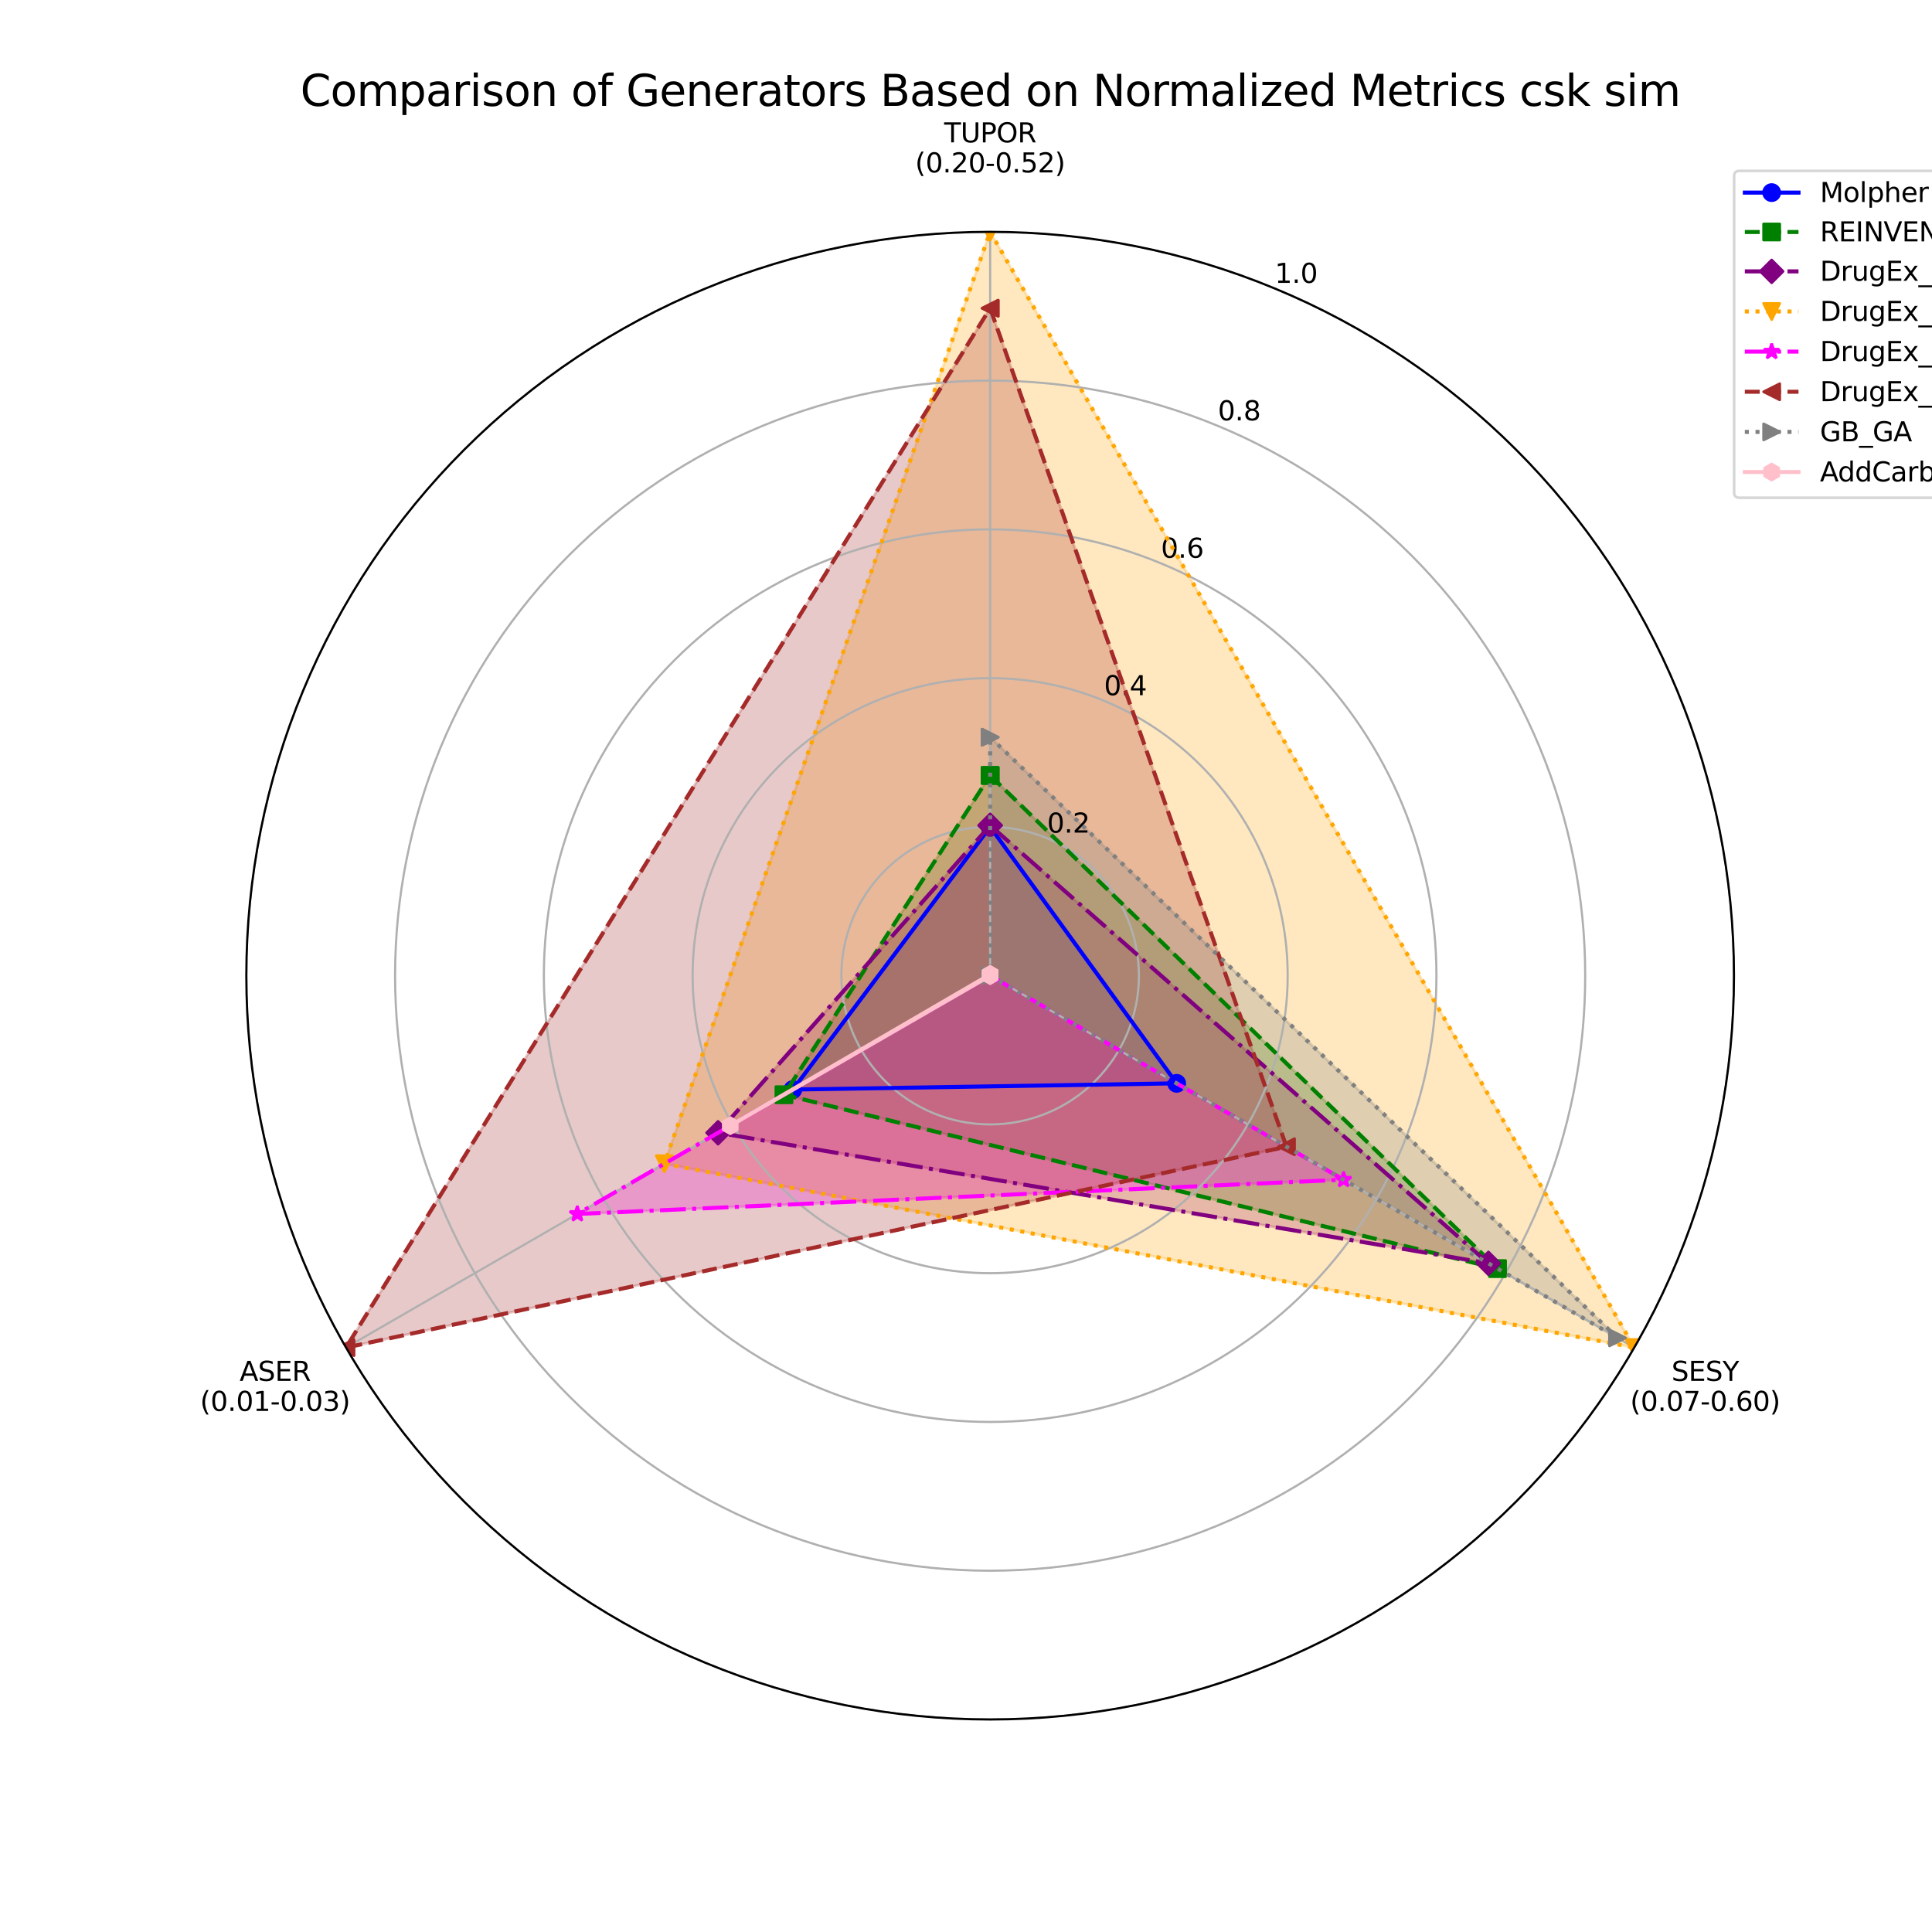 <?xml version="1.0" encoding="utf-8" standalone="no"?>
<!DOCTYPE svg PUBLIC "-//W3C//DTD SVG 1.1//EN"
  "http://www.w3.org/Graphics/SVG/1.1/DTD/svg11.dtd">
<svg xmlns:xlink="http://www.w3.org/1999/xlink" width="720pt" height="720pt" viewBox="0 0 720 720" xmlns="http://www.w3.org/2000/svg" version="1.1">
 <defs>
  <style type="text/css">*{stroke-linejoin: round; stroke-linecap: butt}</style>
 </defs>
 <g id="figure_1">
  <g id="patch_1">
   <path d="M 0 720 
L 720 720 
L 720 0 
L 0 0 
z
" style="fill: #ffffff"/>
  </g>
  <g id="axes_1">
   <g id="patch_2">
    <path d="M 646.2 363.6 
C 646.2 327.198 639.03 291.151 625.099 257.52 
C 611.169 223.889 590.75 193.33 565.01 167.59 
C 539.27 141.85 508.711 121.431 475.08 107.501 
C 441.449 93.57 405.402 86.4 369 86.4 
C 332.598 86.4 296.551 93.57 262.92 107.501 
C 229.289 121.431 198.73 141.85 172.99 167.59 
C 147.25 193.33 126.831 223.889 112.901 257.52 
C 98.97 291.151 91.8 327.198 91.8 363.6 
C 91.8 400.002 98.97 436.049 112.901 469.68 
C 126.831 503.311 147.25 533.87 172.99 559.61 
C 198.73 585.35 229.289 605.769 262.92 619.699 
C 296.551 633.63 332.598 640.8 369 640.8 
C 405.402 640.8 441.449 633.63 475.08 619.699 
C 508.711 605.769 539.27 585.35 565.01 559.61 
C 590.75 533.87 611.169 503.311 625.099 469.68 
C 639.03 436.049 646.2 400.002 646.2 363.6 
M 369 363.6 
C 369 363.6 369 363.6 369 363.6 
C 369 363.6 369 363.6 369 363.6 
C 369 363.6 369 363.6 369 363.6 
C 369 363.6 369 363.6 369 363.6 
C 369 363.6 369 363.6 369 363.6 
C 369 363.6 369 363.6 369 363.6 
C 369 363.6 369 363.6 369 363.6 
C 369 363.6 369 363.6 369 363.6 
C 369 363.6 369 363.6 369 363.6 
C 369 363.6 369 363.6 369 363.6 
C 369 363.6 369 363.6 369 363.6 
C 369 363.6 369 363.6 369 363.6 
C 369 363.6 369 363.6 369 363.6 
C 369 363.6 369 363.6 369 363.6 
C 369 363.6 369 363.6 369 363.6 
C 369 363.6 369 363.6 369 363.6 
z
" style="fill: #ffffff"/>
   </g>
   <g id="patch_3">
    <path d="M 369 308.173 
L 438.509 403.731 
L 295.478 406.048 
z
" clip-path="url(#p6c71c57a75)" style="fill: #0000ff; opacity: 0.25; stroke: #0000ff; stroke-linejoin: miter"/>
   </g>
   <g id="patch_4">
    <path d="M 369 288.975 
L 558.087 472.769 
L 292.154 407.967 
z
" clip-path="url(#p6c71c57a75)" style="fill: #008000; opacity: 0.25; stroke: #008000; stroke-linejoin: miter"/>
   </g>
   <g id="patch_5">
    <path d="M 369 307.61 
L 554.692 470.809 
L 267.59 422.149 
z
" clip-path="url(#p6c71c57a75)" style="fill: #800080; opacity: 0.25; stroke: #800080; stroke-linejoin: miter"/>
   </g>
   <g id="patch_6">
    <path d="M 369 86.4 
L 609.062 502.2 
L 247.58 433.702 
z
" clip-path="url(#p6c71c57a75)" style="fill: #ffa500; opacity: 0.25; stroke: #ffa500; stroke-linejoin: miter"/>
   </g>
   <g id="patch_7">
    <path d="M 369 363.6 
L 500.719 439.648 
L 215.157 452.421 
z
" clip-path="url(#p6c71c57a75)" style="fill: #ff00ff; opacity: 0.25; stroke: #ff00ff; stroke-linejoin: miter"/>
   </g>
   <g id="patch_8">
    <path d="M 369 114.867 
L 479.434 427.359 
L 128.938 502.2 
z
" clip-path="url(#p6c71c57a75)" style="fill: #a52a2a; opacity: 0.25; stroke: #a52a2a; stroke-linejoin: miter"/>
   </g>
   <g id="patch_9">
    <path d="M 369 274.741 
L 602.802 498.586 
L 369 363.6 
z
" clip-path="url(#p6c71c57a75)" style="fill: #808080; opacity: 0.25; stroke: #808080; stroke-linejoin: miter"/>
   </g>
   <g id="patch_10">
    <path d="M 369 363.161 
L 369 363.6 
L 272.144 419.52 
z
" clip-path="url(#p6c71c57a75)" style="fill: #ffc0cb; opacity: 0.25; stroke: #ffc0cb; stroke-linejoin: miter"/>
   </g>
   <g id="matplotlib.axis_1">
    <g id="xtick_1">
     <g id="line2d_1">
      <path d="M 369 363.6 
L 369 86.4 
" clip-path="url(#p6c71c57a75)" style="fill: none; stroke: #b0b0b0; stroke-width: 0.8; stroke-linecap: square"/>
     </g>
     <g id="text_1">
      <!-- TUPOR -->
      <g transform="translate(351.862 53.06) scale(0.1 -0.1)">
       <defs>
        <path id="DejaVuSans-54" d="M -19 4666 
L 3928 4666 
L 3928 4134 
L 2272 4134 
L 2272 0 
L 1638 0 
L 1638 4134 
L -19 4134 
L -19 4666 
z
" transform="scale(0.016)"/>
        <path id="DejaVuSans-55" d="M 556 4666 
L 1191 4666 
L 1191 1831 
Q 1191 1081 1462 751 
Q 1734 422 2344 422 
Q 2950 422 3222 751 
Q 3494 1081 3494 1831 
L 3494 4666 
L 4128 4666 
L 4128 1753 
Q 4128 841 3676 375 
Q 3225 -91 2344 -91 
Q 1459 -91 1007 375 
Q 556 841 556 1753 
L 556 4666 
z
" transform="scale(0.016)"/>
        <path id="DejaVuSans-50" d="M 1259 4147 
L 1259 2394 
L 2053 2394 
Q 2494 2394 2734 2622 
Q 2975 2850 2975 3272 
Q 2975 3691 2734 3919 
Q 2494 4147 2053 4147 
L 1259 4147 
z
M 628 4666 
L 2053 4666 
Q 2838 4666 3239 4311 
Q 3641 3956 3641 3272 
Q 3641 2581 3239 2228 
Q 2838 1875 2053 1875 
L 1259 1875 
L 1259 0 
L 628 0 
L 628 4666 
z
" transform="scale(0.016)"/>
        <path id="DejaVuSans-4f" d="M 2522 4238 
Q 1834 4238 1429 3725 
Q 1025 3213 1025 2328 
Q 1025 1447 1429 934 
Q 1834 422 2522 422 
Q 3209 422 3611 934 
Q 4013 1447 4013 2328 
Q 4013 3213 3611 3725 
Q 3209 4238 2522 4238 
z
M 2522 4750 
Q 3503 4750 4090 4092 
Q 4678 3434 4678 2328 
Q 4678 1225 4090 567 
Q 3503 -91 2522 -91 
Q 1538 -91 948 565 
Q 359 1222 359 2328 
Q 359 3434 948 4092 
Q 1538 4750 2522 4750 
z
" transform="scale(0.016)"/>
        <path id="DejaVuSans-52" d="M 2841 2188 
Q 3044 2119 3236 1894 
Q 3428 1669 3622 1275 
L 4263 0 
L 3584 0 
L 2988 1197 
Q 2756 1666 2539 1819 
Q 2322 1972 1947 1972 
L 1259 1972 
L 1259 0 
L 628 0 
L 628 4666 
L 2053 4666 
Q 2853 4666 3247 4331 
Q 3641 3997 3641 3322 
Q 3641 2881 3436 2590 
Q 3231 2300 2841 2188 
z
M 1259 4147 
L 1259 2491 
L 2053 2491 
Q 2509 2491 2742 2702 
Q 2975 2913 2975 3322 
Q 2975 3731 2742 3939 
Q 2509 4147 2053 4147 
L 1259 4147 
z
" transform="scale(0.016)"/>
       </defs>
       <use xlink:href="#DejaVuSans-54"/>
       <use xlink:href="#DejaVuSans-55" x="61.084"/>
       <use xlink:href="#DejaVuSans-50" x="134.277"/>
       <use xlink:href="#DejaVuSans-4f" x="194.58"/>
       <use xlink:href="#DejaVuSans-52" x="273.291"/>
      </g>
      <!-- (0.20-0.52) -->
      <g transform="translate(341.029 64.258) scale(0.1 -0.1)">
       <defs>
        <path id="DejaVuSans-28" d="M 1984 4856 
Q 1566 4138 1362 3434 
Q 1159 2731 1159 2009 
Q 1159 1288 1364 580 
Q 1569 -128 1984 -844 
L 1484 -844 
Q 1016 -109 783 600 
Q 550 1309 550 2009 
Q 550 2706 781 3412 
Q 1013 4119 1484 4856 
L 1984 4856 
z
" transform="scale(0.016)"/>
        <path id="DejaVuSans-30" d="M 2034 4250 
Q 1547 4250 1301 3770 
Q 1056 3291 1056 2328 
Q 1056 1369 1301 889 
Q 1547 409 2034 409 
Q 2525 409 2770 889 
Q 3016 1369 3016 2328 
Q 3016 3291 2770 3770 
Q 2525 4250 2034 4250 
z
M 2034 4750 
Q 2819 4750 3233 4129 
Q 3647 3509 3647 2328 
Q 3647 1150 3233 529 
Q 2819 -91 2034 -91 
Q 1250 -91 836 529 
Q 422 1150 422 2328 
Q 422 3509 836 4129 
Q 1250 4750 2034 4750 
z
" transform="scale(0.016)"/>
        <path id="DejaVuSans-2e" d="M 684 794 
L 1344 794 
L 1344 0 
L 684 0 
L 684 794 
z
" transform="scale(0.016)"/>
        <path id="DejaVuSans-32" d="M 1228 531 
L 3431 531 
L 3431 0 
L 469 0 
L 469 531 
Q 828 903 1448 1529 
Q 2069 2156 2228 2338 
Q 2531 2678 2651 2914 
Q 2772 3150 2772 3378 
Q 2772 3750 2511 3984 
Q 2250 4219 1831 4219 
Q 1534 4219 1204 4116 
Q 875 4013 500 3803 
L 500 4441 
Q 881 4594 1212 4672 
Q 1544 4750 1819 4750 
Q 2544 4750 2975 4387 
Q 3406 4025 3406 3419 
Q 3406 3131 3298 2873 
Q 3191 2616 2906 2266 
Q 2828 2175 2409 1742 
Q 1991 1309 1228 531 
z
" transform="scale(0.016)"/>
        <path id="DejaVuSans-2d" d="M 313 2009 
L 1997 2009 
L 1997 1497 
L 313 1497 
L 313 2009 
z
" transform="scale(0.016)"/>
        <path id="DejaVuSans-35" d="M 691 4666 
L 3169 4666 
L 3169 4134 
L 1269 4134 
L 1269 2991 
Q 1406 3038 1543 3061 
Q 1681 3084 1819 3084 
Q 2600 3084 3056 2656 
Q 3513 2228 3513 1497 
Q 3513 744 3044 326 
Q 2575 -91 1722 -91 
Q 1428 -91 1123 -41 
Q 819 9 494 109 
L 494 744 
Q 775 591 1075 516 
Q 1375 441 1709 441 
Q 2250 441 2565 725 
Q 2881 1009 2881 1497 
Q 2881 1984 2565 2268 
Q 2250 2553 1709 2553 
Q 1456 2553 1204 2497 
Q 953 2441 691 2322 
L 691 4666 
z
" transform="scale(0.016)"/>
        <path id="DejaVuSans-29" d="M 513 4856 
L 1013 4856 
Q 1481 4119 1714 3412 
Q 1947 2706 1947 2009 
Q 1947 1309 1714 600 
Q 1481 -109 1013 -844 
L 513 -844 
Q 928 -128 1133 580 
Q 1338 1288 1338 2009 
Q 1338 2731 1133 3434 
Q 928 4138 513 4856 
z
" transform="scale(0.016)"/>
       </defs>
       <use xlink:href="#DejaVuSans-28"/>
       <use xlink:href="#DejaVuSans-30" x="39.014"/>
       <use xlink:href="#DejaVuSans-2e" x="102.637"/>
       <use xlink:href="#DejaVuSans-32" x="134.424"/>
       <use xlink:href="#DejaVuSans-30" x="198.047"/>
       <use xlink:href="#DejaVuSans-2d" x="261.67"/>
       <use xlink:href="#DejaVuSans-30" x="297.754"/>
       <use xlink:href="#DejaVuSans-2e" x="361.377"/>
       <use xlink:href="#DejaVuSans-35" x="393.164"/>
       <use xlink:href="#DejaVuSans-32" x="456.787"/>
       <use xlink:href="#DejaVuSans-29" x="520.41"/>
      </g>
     </g>
    </g>
    <g id="xtick_2">
     <g id="line2d_2">
      <path d="M 369 363.6 
L 609.062 502.2 
" clip-path="url(#p6c71c57a75)" style="fill: none; stroke: #b0b0b0; stroke-width: 0.8; stroke-linecap: square"/>
     </g>
     <g id="text_2">
      <!-- SESY -->
      <g transform="translate(622.914 514.61) scale(0.1 -0.1)">
       <defs>
        <path id="DejaVuSans-53" d="M 3425 4513 
L 3425 3897 
Q 3066 4069 2747 4153 
Q 2428 4238 2131 4238 
Q 1616 4238 1336 4038 
Q 1056 3838 1056 3469 
Q 1056 3159 1242 3001 
Q 1428 2844 1947 2747 
L 2328 2669 
Q 3034 2534 3370 2195 
Q 3706 1856 3706 1288 
Q 3706 609 3251 259 
Q 2797 -91 1919 -91 
Q 1588 -91 1214 -16 
Q 841 59 441 206 
L 441 856 
Q 825 641 1194 531 
Q 1563 422 1919 422 
Q 2459 422 2753 634 
Q 3047 847 3047 1241 
Q 3047 1584 2836 1778 
Q 2625 1972 2144 2069 
L 1759 2144 
Q 1053 2284 737 2584 
Q 422 2884 422 3419 
Q 422 4038 858 4394 
Q 1294 4750 2059 4750 
Q 2388 4750 2728 4690 
Q 3069 4631 3425 4513 
z
" transform="scale(0.016)"/>
        <path id="DejaVuSans-45" d="M 628 4666 
L 3578 4666 
L 3578 4134 
L 1259 4134 
L 1259 2753 
L 3481 2753 
L 3481 2222 
L 1259 2222 
L 1259 531 
L 3634 531 
L 3634 0 
L 628 0 
L 628 4666 
z
" transform="scale(0.016)"/>
        <path id="DejaVuSans-59" d="M -13 4666 
L 666 4666 
L 1959 2747 
L 3244 4666 
L 3922 4666 
L 2272 2222 
L 2272 0 
L 1638 0 
L 1638 2222 
L -13 4666 
z
" transform="scale(0.016)"/>
       </defs>
       <use xlink:href="#DejaVuSans-53"/>
       <use xlink:href="#DejaVuSans-45" x="63.477"/>
       <use xlink:href="#DejaVuSans-53" x="126.66"/>
       <use xlink:href="#DejaVuSans-59" x="190.137"/>
      </g>
      <!-- (0.07-0.60) -->
      <g transform="translate(607.505 525.808) scale(0.1 -0.1)">
       <defs>
        <path id="DejaVuSans-37" d="M 525 4666 
L 3525 4666 
L 3525 4397 
L 1831 0 
L 1172 0 
L 2766 4134 
L 525 4134 
L 525 4666 
z
" transform="scale(0.016)"/>
        <path id="DejaVuSans-36" d="M 2113 2584 
Q 1688 2584 1439 2293 
Q 1191 2003 1191 1497 
Q 1191 994 1439 701 
Q 1688 409 2113 409 
Q 2538 409 2786 701 
Q 3034 994 3034 1497 
Q 3034 2003 2786 2293 
Q 2538 2584 2113 2584 
z
M 3366 4563 
L 3366 3988 
Q 3128 4100 2886 4159 
Q 2644 4219 2406 4219 
Q 1781 4219 1451 3797 
Q 1122 3375 1075 2522 
Q 1259 2794 1537 2939 
Q 1816 3084 2150 3084 
Q 2853 3084 3261 2657 
Q 3669 2231 3669 1497 
Q 3669 778 3244 343 
Q 2819 -91 2113 -91 
Q 1303 -91 875 529 
Q 447 1150 447 2328 
Q 447 3434 972 4092 
Q 1497 4750 2381 4750 
Q 2619 4750 2861 4703 
Q 3103 4656 3366 4563 
z
" transform="scale(0.016)"/>
       </defs>
       <use xlink:href="#DejaVuSans-28"/>
       <use xlink:href="#DejaVuSans-30" x="39.014"/>
       <use xlink:href="#DejaVuSans-2e" x="102.637"/>
       <use xlink:href="#DejaVuSans-30" x="134.424"/>
       <use xlink:href="#DejaVuSans-37" x="198.047"/>
       <use xlink:href="#DejaVuSans-2d" x="261.67"/>
       <use xlink:href="#DejaVuSans-30" x="297.754"/>
       <use xlink:href="#DejaVuSans-2e" x="361.377"/>
       <use xlink:href="#DejaVuSans-36" x="393.164"/>
       <use xlink:href="#DejaVuSans-30" x="456.787"/>
       <use xlink:href="#DejaVuSans-29" x="520.41"/>
      </g>
     </g>
    </g>
    <g id="xtick_3">
     <g id="line2d_3">
      <path d="M 369 363.6 
L 128.938 502.2 
" clip-path="url(#p6c71c57a75)" style="fill: none; stroke: #b0b0b0; stroke-width: 0.8; stroke-linecap: square"/>
     </g>
     <g id="text_3">
      <!-- ASER -->
      <g transform="translate(89.296 514.61) scale(0.1 -0.1)">
       <defs>
        <path id="DejaVuSans-41" d="M 2188 4044 
L 1331 1722 
L 3047 1722 
L 2188 4044 
z
M 1831 4666 
L 2547 4666 
L 4325 0 
L 3669 0 
L 3244 1197 
L 1141 1197 
L 716 0 
L 50 0 
L 1831 4666 
z
" transform="scale(0.016)"/>
       </defs>
       <use xlink:href="#DejaVuSans-41"/>
       <use xlink:href="#DejaVuSans-53" x="68.408"/>
       <use xlink:href="#DejaVuSans-45" x="131.885"/>
       <use xlink:href="#DejaVuSans-52" x="195.068"/>
      </g>
      <!-- (0.01-0.03) -->
      <g transform="translate(74.553 525.808) scale(0.1 -0.1)">
       <defs>
        <path id="DejaVuSans-31" d="M 794 531 
L 1825 531 
L 1825 4091 
L 703 3866 
L 703 4441 
L 1819 4666 
L 2450 4666 
L 2450 531 
L 3481 531 
L 3481 0 
L 794 0 
L 794 531 
z
" transform="scale(0.016)"/>
        <path id="DejaVuSans-33" d="M 2597 2516 
Q 3050 2419 3304 2112 
Q 3559 1806 3559 1356 
Q 3559 666 3084 287 
Q 2609 -91 1734 -91 
Q 1441 -91 1130 -33 
Q 819 25 488 141 
L 488 750 
Q 750 597 1062 519 
Q 1375 441 1716 441 
Q 2309 441 2620 675 
Q 2931 909 2931 1356 
Q 2931 1769 2642 2001 
Q 2353 2234 1838 2234 
L 1294 2234 
L 1294 2753 
L 1863 2753 
Q 2328 2753 2575 2939 
Q 2822 3125 2822 3475 
Q 2822 3834 2567 4026 
Q 2313 4219 1838 4219 
Q 1578 4219 1281 4162 
Q 984 4106 628 3988 
L 628 4550 
Q 988 4650 1302 4700 
Q 1616 4750 1894 4750 
Q 2613 4750 3031 4423 
Q 3450 4097 3450 3541 
Q 3450 3153 3228 2886 
Q 3006 2619 2597 2516 
z
" transform="scale(0.016)"/>
       </defs>
       <use xlink:href="#DejaVuSans-28"/>
       <use xlink:href="#DejaVuSans-30" x="39.014"/>
       <use xlink:href="#DejaVuSans-2e" x="102.637"/>
       <use xlink:href="#DejaVuSans-30" x="134.424"/>
       <use xlink:href="#DejaVuSans-31" x="198.047"/>
       <use xlink:href="#DejaVuSans-2d" x="261.67"/>
       <use xlink:href="#DejaVuSans-30" x="297.754"/>
       <use xlink:href="#DejaVuSans-2e" x="361.377"/>
       <use xlink:href="#DejaVuSans-30" x="393.164"/>
       <use xlink:href="#DejaVuSans-33" x="456.787"/>
       <use xlink:href="#DejaVuSans-29" x="520.41"/>
      </g>
     </g>
    </g>
   </g>
   <g id="matplotlib.axis_2">
    <g id="ytick_1">
     <g id="line2d_4">
      <path d="M 369 308.16 
C 376.28 308.16 383.49 309.594 390.216 312.38 
C 396.942 315.166 403.054 319.25 408.202 324.398 
C 413.35 329.546 417.434 335.658 420.22 342.384 
C 423.006 349.11 424.44 356.32 424.44 363.6 
C 424.44 370.88 423.006 378.09 420.22 384.816 
C 417.434 391.542 413.35 397.654 408.202 402.802 
C 403.054 407.95 396.942 412.034 390.216 414.82 
C 383.49 417.606 376.28 419.04 369 419.04 
C 361.72 419.04 354.51 417.606 347.784 414.82 
C 341.058 412.034 334.946 407.95 329.798 402.802 
C 324.65 397.654 320.566 391.542 317.78 384.816 
C 314.994 378.09 313.56 370.88 313.56 363.6 
C 313.56 356.32 314.994 349.11 317.78 342.384 
C 320.566 335.658 324.65 329.546 329.798 324.398 
C 334.946 319.25 341.058 315.166 347.784 312.38 
C 354.51 309.594 361.72 308.16 369 308.16 
" clip-path="url(#p6c71c57a75)" style="fill: none; stroke: #b0b0b0; stroke-width: 0.8; stroke-linecap: square"/>
     </g>
     <g id="text_4">
      <!-- 0.2 -->
      <g transform="translate(390.216 310.3) scale(0.1 -0.1)">
       <use xlink:href="#DejaVuSans-30"/>
       <use xlink:href="#DejaVuSans-2e" x="63.623"/>
       <use xlink:href="#DejaVuSans-32" x="95.41"/>
      </g>
     </g>
    </g>
    <g id="ytick_2">
     <g id="line2d_5">
      <path d="M 369 252.72 
C 383.561 252.72 397.98 255.588 411.432 261.16 
C 424.884 266.732 437.108 274.9 447.404 285.196 
C 457.7 295.492 465.868 307.716 471.44 321.168 
C 477.012 334.62 479.88 349.039 479.88 363.6 
C 479.88 378.161 477.012 392.58 471.44 406.032 
C 465.868 419.484 457.7 431.708 447.404 442.004 
C 437.108 452.3 424.884 460.468 411.432 466.04 
C 397.98 471.612 383.561 474.48 369 474.48 
C 354.439 474.48 340.02 471.612 326.568 466.04 
C 313.116 460.468 300.892 452.3 290.596 442.004 
C 280.3 431.708 272.132 419.484 266.56 406.032 
C 260.988 392.58 258.12 378.161 258.12 363.6 
C 258.12 349.039 260.988 334.62 266.56 321.168 
C 272.132 307.716 280.3 295.492 290.596 285.196 
C 300.892 274.9 313.116 266.732 326.568 261.16 
C 340.02 255.588 354.439 252.72 369 252.72 
" clip-path="url(#p6c71c57a75)" style="fill: none; stroke: #b0b0b0; stroke-width: 0.8; stroke-linecap: square"/>
     </g>
     <g id="text_5">
      <!-- 0.4 -->
      <g transform="translate(411.432 259.081) scale(0.1 -0.1)">
       <defs>
        <path id="DejaVuSans-34" d="M 2419 4116 
L 825 1625 
L 2419 1625 
L 2419 4116 
z
M 2253 4666 
L 3047 4666 
L 3047 1625 
L 3713 1625 
L 3713 1100 
L 3047 1100 
L 3047 0 
L 2419 0 
L 2419 1100 
L 313 1100 
L 313 1709 
L 2253 4666 
z
" transform="scale(0.016)"/>
       </defs>
       <use xlink:href="#DejaVuSans-30"/>
       <use xlink:href="#DejaVuSans-2e" x="63.623"/>
       <use xlink:href="#DejaVuSans-34" x="95.41"/>
      </g>
     </g>
    </g>
    <g id="ytick_3">
     <g id="line2d_6">
      <path d="M 369 197.28 
C 390.841 197.28 412.47 201.582 432.648 209.94 
C 452.826 218.299 471.162 230.55 486.606 245.994 
C 502.05 261.438 514.301 279.774 522.66 299.952 
C 531.018 320.13 535.32 341.759 535.32 363.6 
C 535.32 385.441 531.018 407.07 522.66 427.248 
C 514.301 447.426 502.05 465.762 486.606 481.206 
C 471.162 496.65 452.826 508.901 432.648 517.26 
C 412.47 525.618 390.841 529.92 369 529.92 
C 347.159 529.92 325.53 525.618 305.352 517.26 
C 285.174 508.901 266.838 496.65 251.394 481.206 
C 235.95 465.762 223.699 447.426 215.34 427.248 
C 206.982 407.07 202.68 385.441 202.68 363.6 
C 202.68 341.759 206.982 320.13 215.34 299.952 
C 223.699 279.774 235.95 261.438 251.394 245.994 
C 266.838 230.55 285.174 218.299 305.352 209.94 
C 325.53 201.582 347.159 197.28 369 197.28 
" clip-path="url(#p6c71c57a75)" style="fill: none; stroke: #b0b0b0; stroke-width: 0.8; stroke-linecap: square"/>
     </g>
     <g id="text_6">
      <!-- 0.6 -->
      <g transform="translate(432.648 207.861) scale(0.1 -0.1)">
       <use xlink:href="#DejaVuSans-30"/>
       <use xlink:href="#DejaVuSans-2e" x="63.623"/>
       <use xlink:href="#DejaVuSans-36" x="95.41"/>
      </g>
     </g>
    </g>
    <g id="ytick_4">
     <g id="line2d_7">
      <path d="M 369 141.84 
C 398.121 141.84 426.959 147.576 453.864 158.72 
C 480.768 169.865 505.216 186.2 525.808 206.792 
C 546.4 227.384 562.735 251.832 573.88 278.736 
C 585.024 305.641 590.76 334.479 590.76 363.6 
C 590.76 392.721 585.024 421.559 573.88 448.464 
C 562.735 475.368 546.4 499.816 525.808 520.408 
C 505.216 541 480.768 557.335 453.864 568.48 
C 426.959 579.624 398.121 585.36 369 585.36 
C 339.879 585.36 311.041 579.624 284.136 568.48 
C 257.232 557.335 232.784 541 212.192 520.408 
C 191.6 499.816 175.265 475.368 164.12 448.464 
C 152.976 421.559 147.24 392.721 147.24 363.6 
C 147.24 334.479 152.976 305.641 164.12 278.736 
C 175.265 251.832 191.6 227.384 212.192 206.792 
C 232.784 186.2 257.232 169.865 284.136 158.72 
C 311.041 147.576 339.879 141.84 369 141.84 
" clip-path="url(#p6c71c57a75)" style="fill: none; stroke: #b0b0b0; stroke-width: 0.8; stroke-linecap: square"/>
     </g>
     <g id="text_7">
      <!-- 0.8 -->
      <g transform="translate(453.864 156.641) scale(0.1 -0.1)">
       <defs>
        <path id="DejaVuSans-38" d="M 2034 2216 
Q 1584 2216 1326 1975 
Q 1069 1734 1069 1313 
Q 1069 891 1326 650 
Q 1584 409 2034 409 
Q 2484 409 2743 651 
Q 3003 894 3003 1313 
Q 3003 1734 2745 1975 
Q 2488 2216 2034 2216 
z
M 1403 2484 
Q 997 2584 770 2862 
Q 544 3141 544 3541 
Q 544 4100 942 4425 
Q 1341 4750 2034 4750 
Q 2731 4750 3128 4425 
Q 3525 4100 3525 3541 
Q 3525 3141 3298 2862 
Q 3072 2584 2669 2484 
Q 3125 2378 3379 2068 
Q 3634 1759 3634 1313 
Q 3634 634 3220 271 
Q 2806 -91 2034 -91 
Q 1263 -91 848 271 
Q 434 634 434 1313 
Q 434 1759 690 2068 
Q 947 2378 1403 2484 
z
M 1172 3481 
Q 1172 3119 1398 2916 
Q 1625 2713 2034 2713 
Q 2441 2713 2670 2916 
Q 2900 3119 2900 3481 
Q 2900 3844 2670 4047 
Q 2441 4250 2034 4250 
Q 1625 4250 1398 4047 
Q 1172 3844 1172 3481 
z
" transform="scale(0.016)"/>
       </defs>
       <use xlink:href="#DejaVuSans-30"/>
       <use xlink:href="#DejaVuSans-2e" x="63.623"/>
       <use xlink:href="#DejaVuSans-38" x="95.41"/>
      </g>
     </g>
    </g>
    <g id="ytick_5">
     <g id="line2d_8">
      <path d="M 369 86.4 
C 405.402 86.4 441.449 93.57 475.08 107.501 
C 508.711 121.431 539.27 141.85 565.01 167.59 
C 590.75 193.33 611.169 223.889 625.099 257.52 
C 639.03 291.151 646.2 327.198 646.2 363.6 
C 646.2 400.002 639.03 436.049 625.099 469.68 
C 611.169 503.311 590.75 533.87 565.01 559.61 
C 539.27 585.35 508.711 605.769 475.08 619.699 
C 441.449 633.63 405.402 640.8 369 640.8 
C 332.598 640.8 296.551 633.63 262.92 619.699 
C 229.289 605.769 198.73 585.35 172.99 559.61 
C 147.25 533.87 126.831 503.311 112.901 469.68 
C 98.97 436.049 91.8 400.002 91.8 363.6 
C 91.8 327.198 98.97 291.151 112.901 257.52 
C 126.831 223.889 147.25 193.33 172.99 167.59 
C 198.73 141.85 229.289 121.431 262.92 107.501 
C 296.551 93.57 332.598 86.4 369 86.4 
" clip-path="url(#p6c71c57a75)" style="fill: none; stroke: #b0b0b0; stroke-width: 0.8; stroke-linecap: square"/>
     </g>
     <g id="text_8">
      <!-- 1.0 -->
      <g transform="translate(475.08 105.421) scale(0.1 -0.1)">
       <use xlink:href="#DejaVuSans-31"/>
       <use xlink:href="#DejaVuSans-2e" x="63.623"/>
       <use xlink:href="#DejaVuSans-30" x="95.41"/>
      </g>
     </g>
    </g>
   </g>
   <g id="line2d_9">
    <path d="M 369 308.173 
L 438.509 403.731 
L 295.478 406.048 
L 369 308.173 
" clip-path="url(#p6c71c57a75)" style="fill: none; stroke: #0000ff; stroke-width: 1.5; stroke-linecap: square"/>
    <defs>
     <path id="md06be346b0" d="M 0 3 
C 0.796 3 1.559 2.684 2.121 2.121 
C 2.684 1.559 3 0.796 3 0 
C 3 -0.796 2.684 -1.559 2.121 -2.121 
C 1.559 -2.684 0.796 -3 0 -3 
C -0.796 -3 -1.559 -2.684 -2.121 -2.121 
C -2.684 -1.559 -3 -0.796 -3 0 
C -3 0.796 -2.684 1.559 -2.121 2.121 
C -1.559 2.684 -0.796 3 0 3 
z
" style="stroke: #0000ff"/>
    </defs>
    <g clip-path="url(#p6c71c57a75)">
     <use xlink:href="#md06be346b0" x="369" y="308.173" style="fill: #0000ff; stroke: #0000ff"/>
     <use xlink:href="#md06be346b0" x="438.509" y="403.731" style="fill: #0000ff; stroke: #0000ff"/>
     <use xlink:href="#md06be346b0" x="295.478" y="406.048" style="fill: #0000ff; stroke: #0000ff"/>
     <use xlink:href="#md06be346b0" x="369" y="308.173" style="fill: #0000ff; stroke: #0000ff"/>
    </g>
   </g>
   <g id="line2d_10">
    <path d="M 369 288.975 
L 558.087 472.769 
L 292.154 407.967 
L 369 288.975 
" clip-path="url(#p6c71c57a75)" style="fill: none; stroke-dasharray: 5.55,2.4; stroke-dashoffset: 0; stroke: #008000; stroke-width: 1.5"/>
    <defs>
     <path id="m6315fd2f38" d="M -3 3 
L 3 3 
L 3 -3 
L -3 -3 
z
" style="stroke: #008000; stroke-linejoin: miter"/>
    </defs>
    <g clip-path="url(#p6c71c57a75)">
     <use xlink:href="#m6315fd2f38" x="369" y="288.975" style="fill: #008000; stroke: #008000; stroke-linejoin: miter"/>
     <use xlink:href="#m6315fd2f38" x="558.087" y="472.769" style="fill: #008000; stroke: #008000; stroke-linejoin: miter"/>
     <use xlink:href="#m6315fd2f38" x="292.154" y="407.967" style="fill: #008000; stroke: #008000; stroke-linejoin: miter"/>
     <use xlink:href="#m6315fd2f38" x="369" y="288.975" style="fill: #008000; stroke: #008000; stroke-linejoin: miter"/>
    </g>
   </g>
   <g id="line2d_11">
    <path d="M 369 307.61 
L 554.692 470.809 
L 267.59 422.149 
L 369 307.61 
" clip-path="url(#p6c71c57a75)" style="fill: none; stroke-dasharray: 9.6,2.4,1.5,2.4; stroke-dashoffset: 0; stroke: #800080; stroke-width: 1.5"/>
    <defs>
     <path id="m82958c8340" d="M -0 4.243 
L 4.243 0 
L 0 -4.243 
L -4.243 -0 
z
" style="stroke: #800080; stroke-linejoin: miter"/>
    </defs>
    <g clip-path="url(#p6c71c57a75)">
     <use xlink:href="#m82958c8340" x="369" y="307.61" style="fill: #800080; stroke: #800080; stroke-linejoin: miter"/>
     <use xlink:href="#m82958c8340" x="554.692" y="470.809" style="fill: #800080; stroke: #800080; stroke-linejoin: miter"/>
     <use xlink:href="#m82958c8340" x="267.59" y="422.149" style="fill: #800080; stroke: #800080; stroke-linejoin: miter"/>
     <use xlink:href="#m82958c8340" x="369" y="307.61" style="fill: #800080; stroke: #800080; stroke-linejoin: miter"/>
    </g>
   </g>
   <g id="line2d_12">
    <path d="M 369 86.4 
L 609.062 502.2 
L 247.58 433.702 
L 369 86.4 
" clip-path="url(#p6c71c57a75)" style="fill: none; stroke-dasharray: 1.5,2.475; stroke-dashoffset: 0; stroke: #ffa500; stroke-width: 1.5"/>
    <defs>
     <path id="m3661e90969" d="M -0 3 
L 3 -3 
L -3 -3 
z
" style="stroke: #ffa500; stroke-linejoin: miter"/>
    </defs>
    <g clip-path="url(#p6c71c57a75)">
     <use xlink:href="#m3661e90969" x="369" y="86.4" style="fill: #ffa500; stroke: #ffa500; stroke-linejoin: miter"/>
     <use xlink:href="#m3661e90969" x="609.062" y="502.2" style="fill: #ffa500; stroke: #ffa500; stroke-linejoin: miter"/>
     <use xlink:href="#m3661e90969" x="247.58" y="433.702" style="fill: #ffa500; stroke: #ffa500; stroke-linejoin: miter"/>
     <use xlink:href="#m3661e90969" x="369" y="86.4" style="fill: #ffa500; stroke: #ffa500; stroke-linejoin: miter"/>
    </g>
   </g>
   <g id="line2d_13">
    <path d="M 369 363.6 
L 500.719 439.648 
L 215.157 452.421 
L 369 363.6 
" clip-path="url(#p6c71c57a75)" style="fill: none; stroke-dasharray: 9.6,2.4,1.5,2.4; stroke-dashoffset: 0; stroke: #ff00ff; stroke-width: 1.5"/>
    <defs>
     <path id="m48b83d2157" d="M 0 -3 
L -0.674 -0.927 
L -2.853 -0.927 
L -1.09 0.354 
L -1.763 2.427 
L -0 1.146 
L 1.763 2.427 
L 1.09 0.354 
L 2.853 -0.927 
L 0.674 -0.927 
z
" style="stroke: #ff00ff; stroke-linejoin: bevel"/>
    </defs>
    <g clip-path="url(#p6c71c57a75)">
     <use xlink:href="#m48b83d2157" x="369" y="363.6" style="fill: #ff00ff; stroke: #ff00ff; stroke-linejoin: bevel"/>
     <use xlink:href="#m48b83d2157" x="500.719" y="439.648" style="fill: #ff00ff; stroke: #ff00ff; stroke-linejoin: bevel"/>
     <use xlink:href="#m48b83d2157" x="215.157" y="452.421" style="fill: #ff00ff; stroke: #ff00ff; stroke-linejoin: bevel"/>
     <use xlink:href="#m48b83d2157" x="369" y="363.6" style="fill: #ff00ff; stroke: #ff00ff; stroke-linejoin: bevel"/>
    </g>
   </g>
   <g id="line2d_14">
    <path d="M 369 114.867 
L 479.434 427.359 
L 128.938 502.2 
L 369 114.867 
" clip-path="url(#p6c71c57a75)" style="fill: none; stroke-dasharray: 5.55,2.4; stroke-dashoffset: 0; stroke: #a52a2a; stroke-width: 1.5"/>
    <defs>
     <path id="mabce1486cd" d="M -3 -0 
L 3 3 
L 3 -3 
z
" style="stroke: #a52a2a; stroke-linejoin: miter"/>
    </defs>
    <g clip-path="url(#p6c71c57a75)">
     <use xlink:href="#mabce1486cd" x="369" y="114.867" style="fill: #a52a2a; stroke: #a52a2a; stroke-linejoin: miter"/>
     <use xlink:href="#mabce1486cd" x="479.434" y="427.359" style="fill: #a52a2a; stroke: #a52a2a; stroke-linejoin: miter"/>
     <use xlink:href="#mabce1486cd" x="128.938" y="502.2" style="fill: #a52a2a; stroke: #a52a2a; stroke-linejoin: miter"/>
     <use xlink:href="#mabce1486cd" x="369" y="114.867" style="fill: #a52a2a; stroke: #a52a2a; stroke-linejoin: miter"/>
    </g>
   </g>
   <g id="line2d_15">
    <path d="M 369 274.741 
L 602.802 498.586 
L 369 363.6 
L 369 274.741 
" clip-path="url(#p6c71c57a75)" style="fill: none; stroke-dasharray: 1.5,2.475; stroke-dashoffset: 0; stroke: #808080; stroke-width: 1.5"/>
    <defs>
     <path id="mfa606b97d8" d="M 3 0 
L -3 -3 
L -3 3 
z
" style="stroke: #808080; stroke-linejoin: miter"/>
    </defs>
    <g clip-path="url(#p6c71c57a75)">
     <use xlink:href="#mfa606b97d8" x="369" y="274.741" style="fill: #808080; stroke: #808080; stroke-linejoin: miter"/>
     <use xlink:href="#mfa606b97d8" x="602.802" y="498.586" style="fill: #808080; stroke: #808080; stroke-linejoin: miter"/>
     <use xlink:href="#mfa606b97d8" x="369" y="363.6" style="fill: #808080; stroke: #808080; stroke-linejoin: miter"/>
     <use xlink:href="#mfa606b97d8" x="369" y="274.741" style="fill: #808080; stroke: #808080; stroke-linejoin: miter"/>
    </g>
   </g>
   <g id="line2d_16">
    <path d="M 369 363.161 
L 369 363.6 
L 272.144 419.52 
L 369 363.161 
" clip-path="url(#p6c71c57a75)" style="fill: none; stroke: #ffc0cb; stroke-width: 1.5; stroke-linecap: square"/>
    <defs>
     <path id="mfc8fbbe090" d="M 0 -3 
L -2.598 -1.5 
L -2.598 1.5 
L -0 3 
L 2.598 1.5 
L 2.598 -1.5 
z
" style="stroke: #ffc0cb; stroke-linejoin: miter"/>
    </defs>
    <g clip-path="url(#p6c71c57a75)">
     <use xlink:href="#mfc8fbbe090" x="369" y="363.161" style="fill: #ffc0cb; stroke: #ffc0cb; stroke-linejoin: miter"/>
     <use xlink:href="#mfc8fbbe090" x="369" y="363.6" style="fill: #ffc0cb; stroke: #ffc0cb; stroke-linejoin: miter"/>
     <use xlink:href="#mfc8fbbe090" x="272.144" y="419.52" style="fill: #ffc0cb; stroke: #ffc0cb; stroke-linejoin: miter"/>
     <use xlink:href="#mfc8fbbe090" x="369" y="363.161" style="fill: #ffc0cb; stroke: #ffc0cb; stroke-linejoin: miter"/>
    </g>
   </g>
   <g id="patch_11">
    <path d="M 369 86.4 
C 332.598 86.4 296.551 93.57 262.92 107.501 
C 229.289 121.431 198.73 141.85 172.99 167.59 
C 147.25 193.33 126.831 223.889 112.901 257.52 
C 98.97 291.151 91.8 327.198 91.8 363.6 
C 91.8 400.002 98.97 436.049 112.901 469.68 
C 126.831 503.311 147.25 533.87 172.99 559.61 
C 198.73 585.35 229.289 605.769 262.92 619.699 
C 296.551 633.63 332.598 640.8 369 640.8 
C 405.402 640.8 441.449 633.63 475.08 619.699 
C 508.711 605.769 539.27 585.35 565.01 559.61 
C 590.75 533.87 611.169 503.311 625.099 469.68 
C 639.03 436.049 646.2 400.002 646.2 363.6 
C 646.2 327.198 639.03 291.151 625.099 257.52 
C 611.169 223.889 590.75 193.33 565.01 167.59 
C 539.27 141.85 508.711 121.431 475.08 107.501 
C 441.449 93.57 405.402 86.4 369 86.4 
" style="fill: none; stroke: #000000; stroke-width: 0.8; stroke-linejoin: miter; stroke-linecap: square"/>
   </g>
   <g id="text_9">
    <!-- Comparison of Generators Based on Normalized Metrics csk sim -->
    <g transform="translate(111.944 39.462) scale(0.16 -0.16)">
     <defs>
      <path id="DejaVuSans-43" d="M 4122 4306 
L 4122 3641 
Q 3803 3938 3442 4084 
Q 3081 4231 2675 4231 
Q 1875 4231 1450 3742 
Q 1025 3253 1025 2328 
Q 1025 1406 1450 917 
Q 1875 428 2675 428 
Q 3081 428 3442 575 
Q 3803 722 4122 1019 
L 4122 359 
Q 3791 134 3420 21 
Q 3050 -91 2638 -91 
Q 1578 -91 968 557 
Q 359 1206 359 2328 
Q 359 3453 968 4101 
Q 1578 4750 2638 4750 
Q 3056 4750 3426 4639 
Q 3797 4528 4122 4306 
z
" transform="scale(0.016)"/>
      <path id="DejaVuSans-6f" d="M 1959 3097 
Q 1497 3097 1228 2736 
Q 959 2375 959 1747 
Q 959 1119 1226 758 
Q 1494 397 1959 397 
Q 2419 397 2687 759 
Q 2956 1122 2956 1747 
Q 2956 2369 2687 2733 
Q 2419 3097 1959 3097 
z
M 1959 3584 
Q 2709 3584 3137 3096 
Q 3566 2609 3566 1747 
Q 3566 888 3137 398 
Q 2709 -91 1959 -91 
Q 1206 -91 779 398 
Q 353 888 353 1747 
Q 353 2609 779 3096 
Q 1206 3584 1959 3584 
z
" transform="scale(0.016)"/>
      <path id="DejaVuSans-6d" d="M 3328 2828 
Q 3544 3216 3844 3400 
Q 4144 3584 4550 3584 
Q 5097 3584 5394 3201 
Q 5691 2819 5691 2113 
L 5691 0 
L 5113 0 
L 5113 2094 
Q 5113 2597 4934 2840 
Q 4756 3084 4391 3084 
Q 3944 3084 3684 2787 
Q 3425 2491 3425 1978 
L 3425 0 
L 2847 0 
L 2847 2094 
Q 2847 2600 2669 2842 
Q 2491 3084 2119 3084 
Q 1678 3084 1418 2786 
Q 1159 2488 1159 1978 
L 1159 0 
L 581 0 
L 581 3500 
L 1159 3500 
L 1159 2956 
Q 1356 3278 1631 3431 
Q 1906 3584 2284 3584 
Q 2666 3584 2933 3390 
Q 3200 3197 3328 2828 
z
" transform="scale(0.016)"/>
      <path id="DejaVuSans-70" d="M 1159 525 
L 1159 -1331 
L 581 -1331 
L 581 3500 
L 1159 3500 
L 1159 2969 
Q 1341 3281 1617 3432 
Q 1894 3584 2278 3584 
Q 2916 3584 3314 3078 
Q 3713 2572 3713 1747 
Q 3713 922 3314 415 
Q 2916 -91 2278 -91 
Q 1894 -91 1617 61 
Q 1341 213 1159 525 
z
M 3116 1747 
Q 3116 2381 2855 2742 
Q 2594 3103 2138 3103 
Q 1681 3103 1420 2742 
Q 1159 2381 1159 1747 
Q 1159 1113 1420 752 
Q 1681 391 2138 391 
Q 2594 391 2855 752 
Q 3116 1113 3116 1747 
z
" transform="scale(0.016)"/>
      <path id="DejaVuSans-61" d="M 2194 1759 
Q 1497 1759 1228 1600 
Q 959 1441 959 1056 
Q 959 750 1161 570 
Q 1363 391 1709 391 
Q 2188 391 2477 730 
Q 2766 1069 2766 1631 
L 2766 1759 
L 2194 1759 
z
M 3341 1997 
L 3341 0 
L 2766 0 
L 2766 531 
Q 2569 213 2275 61 
Q 1981 -91 1556 -91 
Q 1019 -91 701 211 
Q 384 513 384 1019 
Q 384 1609 779 1909 
Q 1175 2209 1959 2209 
L 2766 2209 
L 2766 2266 
Q 2766 2663 2505 2880 
Q 2244 3097 1772 3097 
Q 1472 3097 1187 3025 
Q 903 2953 641 2809 
L 641 3341 
Q 956 3463 1253 3523 
Q 1550 3584 1831 3584 
Q 2591 3584 2966 3190 
Q 3341 2797 3341 1997 
z
" transform="scale(0.016)"/>
      <path id="DejaVuSans-72" d="M 2631 2963 
Q 2534 3019 2420 3045 
Q 2306 3072 2169 3072 
Q 1681 3072 1420 2755 
Q 1159 2438 1159 1844 
L 1159 0 
L 581 0 
L 581 3500 
L 1159 3500 
L 1159 2956 
Q 1341 3275 1631 3429 
Q 1922 3584 2338 3584 
Q 2397 3584 2469 3576 
Q 2541 3569 2628 3553 
L 2631 2963 
z
" transform="scale(0.016)"/>
      <path id="DejaVuSans-69" d="M 603 3500 
L 1178 3500 
L 1178 0 
L 603 0 
L 603 3500 
z
M 603 4863 
L 1178 4863 
L 1178 4134 
L 603 4134 
L 603 4863 
z
" transform="scale(0.016)"/>
      <path id="DejaVuSans-73" d="M 2834 3397 
L 2834 2853 
Q 2591 2978 2328 3040 
Q 2066 3103 1784 3103 
Q 1356 3103 1142 2972 
Q 928 2841 928 2578 
Q 928 2378 1081 2264 
Q 1234 2150 1697 2047 
L 1894 2003 
Q 2506 1872 2764 1633 
Q 3022 1394 3022 966 
Q 3022 478 2636 193 
Q 2250 -91 1575 -91 
Q 1294 -91 989 -36 
Q 684 19 347 128 
L 347 722 
Q 666 556 975 473 
Q 1284 391 1588 391 
Q 1994 391 2212 530 
Q 2431 669 2431 922 
Q 2431 1156 2273 1281 
Q 2116 1406 1581 1522 
L 1381 1569 
Q 847 1681 609 1914 
Q 372 2147 372 2553 
Q 372 3047 722 3315 
Q 1072 3584 1716 3584 
Q 2034 3584 2315 3537 
Q 2597 3491 2834 3397 
z
" transform="scale(0.016)"/>
      <path id="DejaVuSans-6e" d="M 3513 2113 
L 3513 0 
L 2938 0 
L 2938 2094 
Q 2938 2591 2744 2837 
Q 2550 3084 2163 3084 
Q 1697 3084 1428 2787 
Q 1159 2491 1159 1978 
L 1159 0 
L 581 0 
L 581 3500 
L 1159 3500 
L 1159 2956 
Q 1366 3272 1645 3428 
Q 1925 3584 2291 3584 
Q 2894 3584 3203 3211 
Q 3513 2838 3513 2113 
z
" transform="scale(0.016)"/>
      <path id="DejaVuSans-20" transform="scale(0.016)"/>
      <path id="DejaVuSans-66" d="M 2375 4863 
L 2375 4384 
L 1825 4384 
Q 1516 4384 1395 4259 
Q 1275 4134 1275 3809 
L 1275 3500 
L 2222 3500 
L 2222 3053 
L 1275 3053 
L 1275 0 
L 697 0 
L 697 3053 
L 147 3053 
L 147 3500 
L 697 3500 
L 697 3744 
Q 697 4328 969 4595 
Q 1241 4863 1831 4863 
L 2375 4863 
z
" transform="scale(0.016)"/>
      <path id="DejaVuSans-47" d="M 3809 666 
L 3809 1919 
L 2778 1919 
L 2778 2438 
L 4434 2438 
L 4434 434 
Q 4069 175 3628 42 
Q 3188 -91 2688 -91 
Q 1594 -91 976 548 
Q 359 1188 359 2328 
Q 359 3472 976 4111 
Q 1594 4750 2688 4750 
Q 3144 4750 3555 4637 
Q 3966 4525 4313 4306 
L 4313 3634 
Q 3963 3931 3569 4081 
Q 3175 4231 2741 4231 
Q 1884 4231 1454 3753 
Q 1025 3275 1025 2328 
Q 1025 1384 1454 906 
Q 1884 428 2741 428 
Q 3075 428 3337 486 
Q 3600 544 3809 666 
z
" transform="scale(0.016)"/>
      <path id="DejaVuSans-65" d="M 3597 1894 
L 3597 1613 
L 953 1613 
Q 991 1019 1311 708 
Q 1631 397 2203 397 
Q 2534 397 2845 478 
Q 3156 559 3463 722 
L 3463 178 
Q 3153 47 2828 -22 
Q 2503 -91 2169 -91 
Q 1331 -91 842 396 
Q 353 884 353 1716 
Q 353 2575 817 3079 
Q 1281 3584 2069 3584 
Q 2775 3584 3186 3129 
Q 3597 2675 3597 1894 
z
M 3022 2063 
Q 3016 2534 2758 2815 
Q 2500 3097 2075 3097 
Q 1594 3097 1305 2825 
Q 1016 2553 972 2059 
L 3022 2063 
z
" transform="scale(0.016)"/>
      <path id="DejaVuSans-74" d="M 1172 4494 
L 1172 3500 
L 2356 3500 
L 2356 3053 
L 1172 3053 
L 1172 1153 
Q 1172 725 1289 603 
Q 1406 481 1766 481 
L 2356 481 
L 2356 0 
L 1766 0 
Q 1100 0 847 248 
Q 594 497 594 1153 
L 594 3053 
L 172 3053 
L 172 3500 
L 594 3500 
L 594 4494 
L 1172 4494 
z
" transform="scale(0.016)"/>
      <path id="DejaVuSans-42" d="M 1259 2228 
L 1259 519 
L 2272 519 
Q 2781 519 3026 730 
Q 3272 941 3272 1375 
Q 3272 1813 3026 2020 
Q 2781 2228 2272 2228 
L 1259 2228 
z
M 1259 4147 
L 1259 2741 
L 2194 2741 
Q 2656 2741 2882 2914 
Q 3109 3088 3109 3444 
Q 3109 3797 2882 3972 
Q 2656 4147 2194 4147 
L 1259 4147 
z
M 628 4666 
L 2241 4666 
Q 2963 4666 3353 4366 
Q 3744 4066 3744 3513 
Q 3744 3084 3544 2831 
Q 3344 2578 2956 2516 
Q 3422 2416 3680 2098 
Q 3938 1781 3938 1306 
Q 3938 681 3513 340 
Q 3088 0 2303 0 
L 628 0 
L 628 4666 
z
" transform="scale(0.016)"/>
      <path id="DejaVuSans-64" d="M 2906 2969 
L 2906 4863 
L 3481 4863 
L 3481 0 
L 2906 0 
L 2906 525 
Q 2725 213 2448 61 
Q 2172 -91 1784 -91 
Q 1150 -91 751 415 
Q 353 922 353 1747 
Q 353 2572 751 3078 
Q 1150 3584 1784 3584 
Q 2172 3584 2448 3432 
Q 2725 3281 2906 2969 
z
M 947 1747 
Q 947 1113 1208 752 
Q 1469 391 1925 391 
Q 2381 391 2643 752 
Q 2906 1113 2906 1747 
Q 2906 2381 2643 2742 
Q 2381 3103 1925 3103 
Q 1469 3103 1208 2742 
Q 947 2381 947 1747 
z
" transform="scale(0.016)"/>
      <path id="DejaVuSans-4e" d="M 628 4666 
L 1478 4666 
L 3547 763 
L 3547 4666 
L 4159 4666 
L 4159 0 
L 3309 0 
L 1241 3903 
L 1241 0 
L 628 0 
L 628 4666 
z
" transform="scale(0.016)"/>
      <path id="DejaVuSans-6c" d="M 603 4863 
L 1178 4863 
L 1178 0 
L 603 0 
L 603 4863 
z
" transform="scale(0.016)"/>
      <path id="DejaVuSans-7a" d="M 353 3500 
L 3084 3500 
L 3084 2975 
L 922 459 
L 3084 459 
L 3084 0 
L 275 0 
L 275 525 
L 2438 3041 
L 353 3041 
L 353 3500 
z
" transform="scale(0.016)"/>
      <path id="DejaVuSans-4d" d="M 628 4666 
L 1569 4666 
L 2759 1491 
L 3956 4666 
L 4897 4666 
L 4897 0 
L 4281 0 
L 4281 4097 
L 3078 897 
L 2444 897 
L 1241 4097 
L 1241 0 
L 628 0 
L 628 4666 
z
" transform="scale(0.016)"/>
      <path id="DejaVuSans-63" d="M 3122 3366 
L 3122 2828 
Q 2878 2963 2633 3030 
Q 2388 3097 2138 3097 
Q 1578 3097 1268 2742 
Q 959 2388 959 1747 
Q 959 1106 1268 751 
Q 1578 397 2138 397 
Q 2388 397 2633 464 
Q 2878 531 3122 666 
L 3122 134 
Q 2881 22 2623 -34 
Q 2366 -91 2075 -91 
Q 1284 -91 818 406 
Q 353 903 353 1747 
Q 353 2603 823 3093 
Q 1294 3584 2113 3584 
Q 2378 3584 2631 3529 
Q 2884 3475 3122 3366 
z
" transform="scale(0.016)"/>
      <path id="DejaVuSans-6b" d="M 581 4863 
L 1159 4863 
L 1159 1991 
L 2875 3500 
L 3609 3500 
L 1753 1863 
L 3688 0 
L 2938 0 
L 1159 1709 
L 1159 0 
L 581 0 
L 581 4863 
z
" transform="scale(0.016)"/>
     </defs>
     <use xlink:href="#DejaVuSans-43"/>
     <use xlink:href="#DejaVuSans-6f" x="69.824"/>
     <use xlink:href="#DejaVuSans-6d" x="131.006"/>
     <use xlink:href="#DejaVuSans-70" x="228.418"/>
     <use xlink:href="#DejaVuSans-61" x="291.895"/>
     <use xlink:href="#DejaVuSans-72" x="353.174"/>
     <use xlink:href="#DejaVuSans-69" x="394.287"/>
     <use xlink:href="#DejaVuSans-73" x="422.07"/>
     <use xlink:href="#DejaVuSans-6f" x="474.17"/>
     <use xlink:href="#DejaVuSans-6e" x="535.352"/>
     <use xlink:href="#DejaVuSans-20" x="598.73"/>
     <use xlink:href="#DejaVuSans-6f" x="630.518"/>
     <use xlink:href="#DejaVuSans-66" x="691.699"/>
     <use xlink:href="#DejaVuSans-20" x="726.904"/>
     <use xlink:href="#DejaVuSans-47" x="758.691"/>
     <use xlink:href="#DejaVuSans-65" x="836.182"/>
     <use xlink:href="#DejaVuSans-6e" x="897.705"/>
     <use xlink:href="#DejaVuSans-65" x="961.084"/>
     <use xlink:href="#DejaVuSans-72" x="1022.607"/>
     <use xlink:href="#DejaVuSans-61" x="1063.721"/>
     <use xlink:href="#DejaVuSans-74" x="1125"/>
     <use xlink:href="#DejaVuSans-6f" x="1164.209"/>
     <use xlink:href="#DejaVuSans-72" x="1225.391"/>
     <use xlink:href="#DejaVuSans-73" x="1266.504"/>
     <use xlink:href="#DejaVuSans-20" x="1318.604"/>
     <use xlink:href="#DejaVuSans-42" x="1350.391"/>
     <use xlink:href="#DejaVuSans-61" x="1418.994"/>
     <use xlink:href="#DejaVuSans-73" x="1480.273"/>
     <use xlink:href="#DejaVuSans-65" x="1532.373"/>
     <use xlink:href="#DejaVuSans-64" x="1593.896"/>
     <use xlink:href="#DejaVuSans-20" x="1657.373"/>
     <use xlink:href="#DejaVuSans-6f" x="1689.16"/>
     <use xlink:href="#DejaVuSans-6e" x="1750.342"/>
     <use xlink:href="#DejaVuSans-20" x="1813.721"/>
     <use xlink:href="#DejaVuSans-4e" x="1845.508"/>
     <use xlink:href="#DejaVuSans-6f" x="1920.312"/>
     <use xlink:href="#DejaVuSans-72" x="1981.494"/>
     <use xlink:href="#DejaVuSans-6d" x="2020.857"/>
     <use xlink:href="#DejaVuSans-61" x="2118.27"/>
     <use xlink:href="#DejaVuSans-6c" x="2179.549"/>
     <use xlink:href="#DejaVuSans-69" x="2207.332"/>
     <use xlink:href="#DejaVuSans-7a" x="2235.115"/>
     <use xlink:href="#DejaVuSans-65" x="2287.605"/>
     <use xlink:href="#DejaVuSans-64" x="2349.129"/>
     <use xlink:href="#DejaVuSans-20" x="2412.605"/>
     <use xlink:href="#DejaVuSans-4d" x="2444.393"/>
     <use xlink:href="#DejaVuSans-65" x="2530.672"/>
     <use xlink:href="#DejaVuSans-74" x="2592.195"/>
     <use xlink:href="#DejaVuSans-72" x="2631.404"/>
     <use xlink:href="#DejaVuSans-69" x="2672.518"/>
     <use xlink:href="#DejaVuSans-63" x="2700.301"/>
     <use xlink:href="#DejaVuSans-73" x="2755.281"/>
     <use xlink:href="#DejaVuSans-20" x="2807.381"/>
     <use xlink:href="#DejaVuSans-63" x="2839.168"/>
     <use xlink:href="#DejaVuSans-73" x="2894.148"/>
     <use xlink:href="#DejaVuSans-6b" x="2946.248"/>
     <use xlink:href="#DejaVuSans-20" x="3004.158"/>
     <use xlink:href="#DejaVuSans-73" x="3035.945"/>
     <use xlink:href="#DejaVuSans-69" x="3088.045"/>
     <use xlink:href="#DejaVuSans-6d" x="3115.828"/>
    </g>
   </g>
   <g id="legend_1">
    <g id="patch_12">
     <path d="M 648.248 185.496 
L 805.52 185.496 
Q 807.52 185.496 807.52 183.496 
L 807.52 65.68 
Q 807.52 63.68 805.52 63.68 
L 648.248 63.68 
Q 646.248 63.68 646.248 65.68 
L 646.248 183.496 
Q 646.248 185.496 648.248 185.496 
z
" style="fill: #ffffff; opacity: 0.8; stroke: #cccccc; stroke-linejoin: miter"/>
    </g>
    <g id="line2d_17">
     <path d="M 650.248 71.778 
L 660.248 71.778 
L 670.248 71.778 
" style="fill: none; stroke: #0000ff; stroke-width: 1.5; stroke-linecap: square"/>
     <g>
      <use xlink:href="#md06be346b0" x="660.248" y="71.778" style="fill: #0000ff; stroke: #0000ff"/>
     </g>
    </g>
    <g id="text_10">
     <!-- Molpher -->
     <g transform="translate(678.248 75.278) scale(0.1 -0.1)">
      <defs>
       <path id="DejaVuSans-68" d="M 3513 2113 
L 3513 0 
L 2938 0 
L 2938 2094 
Q 2938 2591 2744 2837 
Q 2550 3084 2163 3084 
Q 1697 3084 1428 2787 
Q 1159 2491 1159 1978 
L 1159 0 
L 581 0 
L 581 4863 
L 1159 4863 
L 1159 2956 
Q 1366 3272 1645 3428 
Q 1925 3584 2291 3584 
Q 2894 3584 3203 3211 
Q 3513 2838 3513 2113 
z
" transform="scale(0.016)"/>
      </defs>
      <use xlink:href="#DejaVuSans-4d"/>
      <use xlink:href="#DejaVuSans-6f" x="86.279"/>
      <use xlink:href="#DejaVuSans-6c" x="147.461"/>
      <use xlink:href="#DejaVuSans-70" x="175.244"/>
      <use xlink:href="#DejaVuSans-68" x="238.721"/>
      <use xlink:href="#DejaVuSans-65" x="302.1"/>
      <use xlink:href="#DejaVuSans-72" x="363.623"/>
     </g>
    </g>
    <g id="line2d_18">
     <path d="M 650.248 86.457 
L 660.248 86.457 
L 670.248 86.457 
" style="fill: none; stroke-dasharray: 5.55,2.4; stroke-dashoffset: 0; stroke: #008000; stroke-width: 1.5"/>
     <g>
      <use xlink:href="#m6315fd2f38" x="660.248" y="86.457" style="fill: #008000; stroke: #008000; stroke-linejoin: miter"/>
     </g>
    </g>
    <g id="text_11">
     <!-- REINVENT -->
     <g transform="translate(678.248 89.957) scale(0.1 -0.1)">
      <defs>
       <path id="DejaVuSans-49" d="M 628 4666 
L 1259 4666 
L 1259 0 
L 628 0 
L 628 4666 
z
" transform="scale(0.016)"/>
       <path id="DejaVuSans-56" d="M 1831 0 
L 50 4666 
L 709 4666 
L 2188 738 
L 3669 4666 
L 4325 4666 
L 2547 0 
L 1831 0 
z
" transform="scale(0.016)"/>
      </defs>
      <use xlink:href="#DejaVuSans-52"/>
      <use xlink:href="#DejaVuSans-45" x="69.482"/>
      <use xlink:href="#DejaVuSans-49" x="132.666"/>
      <use xlink:href="#DejaVuSans-4e" x="162.158"/>
      <use xlink:href="#DejaVuSans-56" x="236.963"/>
      <use xlink:href="#DejaVuSans-45" x="305.371"/>
      <use xlink:href="#DejaVuSans-4e" x="368.555"/>
      <use xlink:href="#DejaVuSans-54" x="443.359"/>
     </g>
    </g>
    <g id="line2d_19">
     <path d="M 650.248 101.135 
L 660.248 101.135 
L 670.248 101.135 
" style="fill: none; stroke-dasharray: 9.6,2.4,1.5,2.4; stroke-dashoffset: 0; stroke: #800080; stroke-width: 1.5"/>
     <g>
      <use xlink:href="#m82958c8340" x="660.248" y="101.135" style="fill: #800080; stroke: #800080; stroke-linejoin: miter"/>
     </g>
    </g>
    <g id="text_12">
     <!-- DrugEx_GT_epsilon_0.1 -->
     <g transform="translate(678.248 104.635) scale(0.1 -0.1)">
      <defs>
       <path id="DejaVuSans-44" d="M 1259 4147 
L 1259 519 
L 2022 519 
Q 2988 519 3436 956 
Q 3884 1394 3884 2338 
Q 3884 3275 3436 3711 
Q 2988 4147 2022 4147 
L 1259 4147 
z
M 628 4666 
L 1925 4666 
Q 3281 4666 3915 4102 
Q 4550 3538 4550 2338 
Q 4550 1131 3912 565 
Q 3275 0 1925 0 
L 628 0 
L 628 4666 
z
" transform="scale(0.016)"/>
       <path id="DejaVuSans-75" d="M 544 1381 
L 544 3500 
L 1119 3500 
L 1119 1403 
Q 1119 906 1312 657 
Q 1506 409 1894 409 
Q 2359 409 2629 706 
Q 2900 1003 2900 1516 
L 2900 3500 
L 3475 3500 
L 3475 0 
L 2900 0 
L 2900 538 
Q 2691 219 2414 64 
Q 2138 -91 1772 -91 
Q 1169 -91 856 284 
Q 544 659 544 1381 
z
M 1991 3584 
L 1991 3584 
z
" transform="scale(0.016)"/>
       <path id="DejaVuSans-67" d="M 2906 1791 
Q 2906 2416 2648 2759 
Q 2391 3103 1925 3103 
Q 1463 3103 1205 2759 
Q 947 2416 947 1791 
Q 947 1169 1205 825 
Q 1463 481 1925 481 
Q 2391 481 2648 825 
Q 2906 1169 2906 1791 
z
M 3481 434 
Q 3481 -459 3084 -895 
Q 2688 -1331 1869 -1331 
Q 1566 -1331 1297 -1286 
Q 1028 -1241 775 -1147 
L 775 -588 
Q 1028 -725 1275 -790 
Q 1522 -856 1778 -856 
Q 2344 -856 2625 -561 
Q 2906 -266 2906 331 
L 2906 616 
Q 2728 306 2450 153 
Q 2172 0 1784 0 
Q 1141 0 747 490 
Q 353 981 353 1791 
Q 353 2603 747 3093 
Q 1141 3584 1784 3584 
Q 2172 3584 2450 3431 
Q 2728 3278 2906 2969 
L 2906 3500 
L 3481 3500 
L 3481 434 
z
" transform="scale(0.016)"/>
       <path id="DejaVuSans-78" d="M 3513 3500 
L 2247 1797 
L 3578 0 
L 2900 0 
L 1881 1375 
L 863 0 
L 184 0 
L 1544 1831 
L 300 3500 
L 978 3500 
L 1906 2253 
L 2834 3500 
L 3513 3500 
z
" transform="scale(0.016)"/>
       <path id="DejaVuSans-5f" d="M 3263 -1063 
L 3263 -1509 
L -63 -1509 
L -63 -1063 
L 3263 -1063 
z
" transform="scale(0.016)"/>
      </defs>
      <use xlink:href="#DejaVuSans-44"/>
      <use xlink:href="#DejaVuSans-72" x="77.002"/>
      <use xlink:href="#DejaVuSans-75" x="118.115"/>
      <use xlink:href="#DejaVuSans-67" x="181.494"/>
      <use xlink:href="#DejaVuSans-45" x="244.971"/>
      <use xlink:href="#DejaVuSans-78" x="308.154"/>
      <use xlink:href="#DejaVuSans-5f" x="367.334"/>
      <use xlink:href="#DejaVuSans-47" x="417.334"/>
      <use xlink:href="#DejaVuSans-54" x="491.199"/>
      <use xlink:href="#DejaVuSans-5f" x="552.283"/>
      <use xlink:href="#DejaVuSans-65" x="602.283"/>
      <use xlink:href="#DejaVuSans-70" x="663.807"/>
      <use xlink:href="#DejaVuSans-73" x="727.283"/>
      <use xlink:href="#DejaVuSans-69" x="779.383"/>
      <use xlink:href="#DejaVuSans-6c" x="807.166"/>
      <use xlink:href="#DejaVuSans-6f" x="834.949"/>
      <use xlink:href="#DejaVuSans-6e" x="896.131"/>
      <use xlink:href="#DejaVuSans-5f" x="959.51"/>
      <use xlink:href="#DejaVuSans-30" x="1009.51"/>
      <use xlink:href="#DejaVuSans-2e" x="1073.133"/>
      <use xlink:href="#DejaVuSans-31" x="1104.92"/>
     </g>
    </g>
    <g id="line2d_20">
     <path d="M 650.248 116.091 
L 660.248 116.091 
L 670.248 116.091 
" style="fill: none; stroke-dasharray: 1.5,2.475; stroke-dashoffset: 0; stroke: #ffa500; stroke-width: 1.5"/>
     <g>
      <use xlink:href="#m3661e90969" x="660.248" y="116.091" style="fill: #ffa500; stroke: #ffa500; stroke-linejoin: miter"/>
     </g>
    </g>
    <g id="text_13">
     <!-- DrugEx_GT_epsilon_0.6 -->
     <g transform="translate(678.248 119.591) scale(0.1 -0.1)">
      <use xlink:href="#DejaVuSans-44"/>
      <use xlink:href="#DejaVuSans-72" x="77.002"/>
      <use xlink:href="#DejaVuSans-75" x="118.115"/>
      <use xlink:href="#DejaVuSans-67" x="181.494"/>
      <use xlink:href="#DejaVuSans-45" x="244.971"/>
      <use xlink:href="#DejaVuSans-78" x="308.154"/>
      <use xlink:href="#DejaVuSans-5f" x="367.334"/>
      <use xlink:href="#DejaVuSans-47" x="417.334"/>
      <use xlink:href="#DejaVuSans-54" x="491.199"/>
      <use xlink:href="#DejaVuSans-5f" x="552.283"/>
      <use xlink:href="#DejaVuSans-65" x="602.283"/>
      <use xlink:href="#DejaVuSans-70" x="663.807"/>
      <use xlink:href="#DejaVuSans-73" x="727.283"/>
      <use xlink:href="#DejaVuSans-69" x="779.383"/>
      <use xlink:href="#DejaVuSans-6c" x="807.166"/>
      <use xlink:href="#DejaVuSans-6f" x="834.949"/>
      <use xlink:href="#DejaVuSans-6e" x="896.131"/>
      <use xlink:href="#DejaVuSans-5f" x="959.51"/>
      <use xlink:href="#DejaVuSans-30" x="1009.51"/>
      <use xlink:href="#DejaVuSans-2e" x="1073.133"/>
      <use xlink:href="#DejaVuSans-36" x="1104.92"/>
     </g>
    </g>
    <g id="line2d_21">
     <path d="M 650.248 131.047 
L 660.248 131.047 
L 670.248 131.047 
" style="fill: none; stroke-dasharray: 9.6,2.4,1.5,2.4; stroke-dashoffset: 0; stroke: #ff00ff; stroke-width: 1.5"/>
     <g>
      <use xlink:href="#m48b83d2157" x="660.248" y="131.047" style="fill: #ff00ff; stroke: #ff00ff; stroke-linejoin: bevel"/>
     </g>
    </g>
    <g id="text_14">
     <!-- DrugEx_RNN_epsilon_0.1 -->
     <g transform="translate(678.248 134.547) scale(0.1 -0.1)">
      <use xlink:href="#DejaVuSans-44"/>
      <use xlink:href="#DejaVuSans-72" x="77.002"/>
      <use xlink:href="#DejaVuSans-75" x="118.115"/>
      <use xlink:href="#DejaVuSans-67" x="181.494"/>
      <use xlink:href="#DejaVuSans-45" x="244.971"/>
      <use xlink:href="#DejaVuSans-78" x="308.154"/>
      <use xlink:href="#DejaVuSans-5f" x="367.334"/>
      <use xlink:href="#DejaVuSans-52" x="417.334"/>
      <use xlink:href="#DejaVuSans-4e" x="486.816"/>
      <use xlink:href="#DejaVuSans-4e" x="561.621"/>
      <use xlink:href="#DejaVuSans-5f" x="636.426"/>
      <use xlink:href="#DejaVuSans-65" x="686.426"/>
      <use xlink:href="#DejaVuSans-70" x="747.949"/>
      <use xlink:href="#DejaVuSans-73" x="811.426"/>
      <use xlink:href="#DejaVuSans-69" x="863.525"/>
      <use xlink:href="#DejaVuSans-6c" x="891.309"/>
      <use xlink:href="#DejaVuSans-6f" x="919.092"/>
      <use xlink:href="#DejaVuSans-6e" x="980.273"/>
      <use xlink:href="#DejaVuSans-5f" x="1043.652"/>
      <use xlink:href="#DejaVuSans-30" x="1093.652"/>
      <use xlink:href="#DejaVuSans-2e" x="1157.275"/>
      <use xlink:href="#DejaVuSans-31" x="1189.062"/>
     </g>
    </g>
    <g id="line2d_22">
     <path d="M 650.248 146.003 
L 660.248 146.003 
L 670.248 146.003 
" style="fill: none; stroke-dasharray: 5.55,2.4; stroke-dashoffset: 0; stroke: #a52a2a; stroke-width: 1.5"/>
     <g>
      <use xlink:href="#mabce1486cd" x="660.248" y="146.003" style="fill: #a52a2a; stroke: #a52a2a; stroke-linejoin: miter"/>
     </g>
    </g>
    <g id="text_15">
     <!-- DrugEx_RNN_epsilon_0.6 -->
     <g transform="translate(678.248 149.503) scale(0.1 -0.1)">
      <use xlink:href="#DejaVuSans-44"/>
      <use xlink:href="#DejaVuSans-72" x="77.002"/>
      <use xlink:href="#DejaVuSans-75" x="118.115"/>
      <use xlink:href="#DejaVuSans-67" x="181.494"/>
      <use xlink:href="#DejaVuSans-45" x="244.971"/>
      <use xlink:href="#DejaVuSans-78" x="308.154"/>
      <use xlink:href="#DejaVuSans-5f" x="367.334"/>
      <use xlink:href="#DejaVuSans-52" x="417.334"/>
      <use xlink:href="#DejaVuSans-4e" x="486.816"/>
      <use xlink:href="#DejaVuSans-4e" x="561.621"/>
      <use xlink:href="#DejaVuSans-5f" x="636.426"/>
      <use xlink:href="#DejaVuSans-65" x="686.426"/>
      <use xlink:href="#DejaVuSans-70" x="747.949"/>
      <use xlink:href="#DejaVuSans-73" x="811.426"/>
      <use xlink:href="#DejaVuSans-69" x="863.525"/>
      <use xlink:href="#DejaVuSans-6c" x="891.309"/>
      <use xlink:href="#DejaVuSans-6f" x="919.092"/>
      <use xlink:href="#DejaVuSans-6e" x="980.273"/>
      <use xlink:href="#DejaVuSans-5f" x="1043.652"/>
      <use xlink:href="#DejaVuSans-30" x="1093.652"/>
      <use xlink:href="#DejaVuSans-2e" x="1157.275"/>
      <use xlink:href="#DejaVuSans-36" x="1189.062"/>
     </g>
    </g>
    <g id="line2d_23">
     <path d="M 650.248 160.96 
L 660.248 160.96 
L 670.248 160.96 
" style="fill: none; stroke-dasharray: 1.5,2.475; stroke-dashoffset: 0; stroke: #808080; stroke-width: 1.5"/>
     <g>
      <use xlink:href="#mfa606b97d8" x="660.248" y="160.96" style="fill: #808080; stroke: #808080; stroke-linejoin: miter"/>
     </g>
    </g>
    <g id="text_16">
     <!-- GB_GA -->
     <g transform="translate(678.248 164.46) scale(0.1 -0.1)">
      <use xlink:href="#DejaVuSans-47"/>
      <use xlink:href="#DejaVuSans-42" x="77.49"/>
      <use xlink:href="#DejaVuSans-5f" x="146.094"/>
      <use xlink:href="#DejaVuSans-47" x="196.094"/>
      <use xlink:href="#DejaVuSans-41" x="273.584"/>
     </g>
    </g>
    <g id="line2d_24">
     <path d="M 650.248 175.916 
L 660.248 175.916 
L 670.248 175.916 
" style="fill: none; stroke: #ffc0cb; stroke-width: 1.5; stroke-linecap: square"/>
     <g>
      <use xlink:href="#mfc8fbbe090" x="660.248" y="175.916" style="fill: #ffc0cb; stroke: #ffc0cb; stroke-linejoin: miter"/>
     </g>
    </g>
    <g id="text_17">
     <!-- AddCarbon -->
     <g transform="translate(678.248 179.416) scale(0.1 -0.1)">
      <defs>
       <path id="DejaVuSans-62" d="M 3116 1747 
Q 3116 2381 2855 2742 
Q 2594 3103 2138 3103 
Q 1681 3103 1420 2742 
Q 1159 2381 1159 1747 
Q 1159 1113 1420 752 
Q 1681 391 2138 391 
Q 2594 391 2855 752 
Q 3116 1113 3116 1747 
z
M 1159 2969 
Q 1341 3281 1617 3432 
Q 1894 3584 2278 3584 
Q 2916 3584 3314 3078 
Q 3713 2572 3713 1747 
Q 3713 922 3314 415 
Q 2916 -91 2278 -91 
Q 1894 -91 1617 61 
Q 1341 213 1159 525 
L 1159 0 
L 581 0 
L 581 4863 
L 1159 4863 
L 1159 2969 
z
" transform="scale(0.016)"/>
      </defs>
      <use xlink:href="#DejaVuSans-41"/>
      <use xlink:href="#DejaVuSans-64" x="66.658"/>
      <use xlink:href="#DejaVuSans-64" x="130.135"/>
      <use xlink:href="#DejaVuSans-43" x="193.611"/>
      <use xlink:href="#DejaVuSans-61" x="263.436"/>
      <use xlink:href="#DejaVuSans-72" x="324.715"/>
      <use xlink:href="#DejaVuSans-62" x="365.828"/>
      <use xlink:href="#DejaVuSans-6f" x="429.305"/>
      <use xlink:href="#DejaVuSans-6e" x="490.486"/>
     </g>
    </g>
   </g>
  </g>
 </g>
 <defs>
  <clipPath id="p6c71c57a75">
   <path d="M 646.2 363.6 
C 646.2 327.198 639.03 291.151 625.099 257.52 
C 611.169 223.889 590.75 193.33 565.01 167.59 
C 539.27 141.85 508.711 121.431 475.08 107.501 
C 441.449 93.57 405.402 86.4 369 86.4 
C 332.598 86.4 296.551 93.57 262.92 107.501 
C 229.289 121.431 198.73 141.85 172.99 167.59 
C 147.25 193.33 126.831 223.889 112.901 257.52 
C 98.97 291.151 91.8 327.198 91.8 363.6 
C 91.8 400.002 98.97 436.049 112.901 469.68 
C 126.831 503.311 147.25 533.87 172.99 559.61 
C 198.73 585.35 229.289 605.769 262.92 619.699 
C 296.551 633.63 332.598 640.8 369 640.8 
C 405.402 640.8 441.449 633.63 475.08 619.699 
C 508.711 605.769 539.27 585.35 565.01 559.61 
C 590.75 533.87 611.169 503.311 625.099 469.68 
C 639.03 436.049 646.2 400.002 646.2 363.6 
M 369 363.6 
C 369 363.6 369 363.6 369 363.6 
C 369 363.6 369 363.6 369 363.6 
C 369 363.6 369 363.6 369 363.6 
C 369 363.6 369 363.6 369 363.6 
C 369 363.6 369 363.6 369 363.6 
C 369 363.6 369 363.6 369 363.6 
C 369 363.6 369 363.6 369 363.6 
C 369 363.6 369 363.6 369 363.6 
C 369 363.6 369 363.6 369 363.6 
C 369 363.6 369 363.6 369 363.6 
C 369 363.6 369 363.6 369 363.6 
C 369 363.6 369 363.6 369 363.6 
C 369 363.6 369 363.6 369 363.6 
C 369 363.6 369 363.6 369 363.6 
C 369 363.6 369 363.6 369 363.6 
C 369 363.6 369 363.6 369 363.6 
z
"/>
  </clipPath>
 </defs>
</svg>
